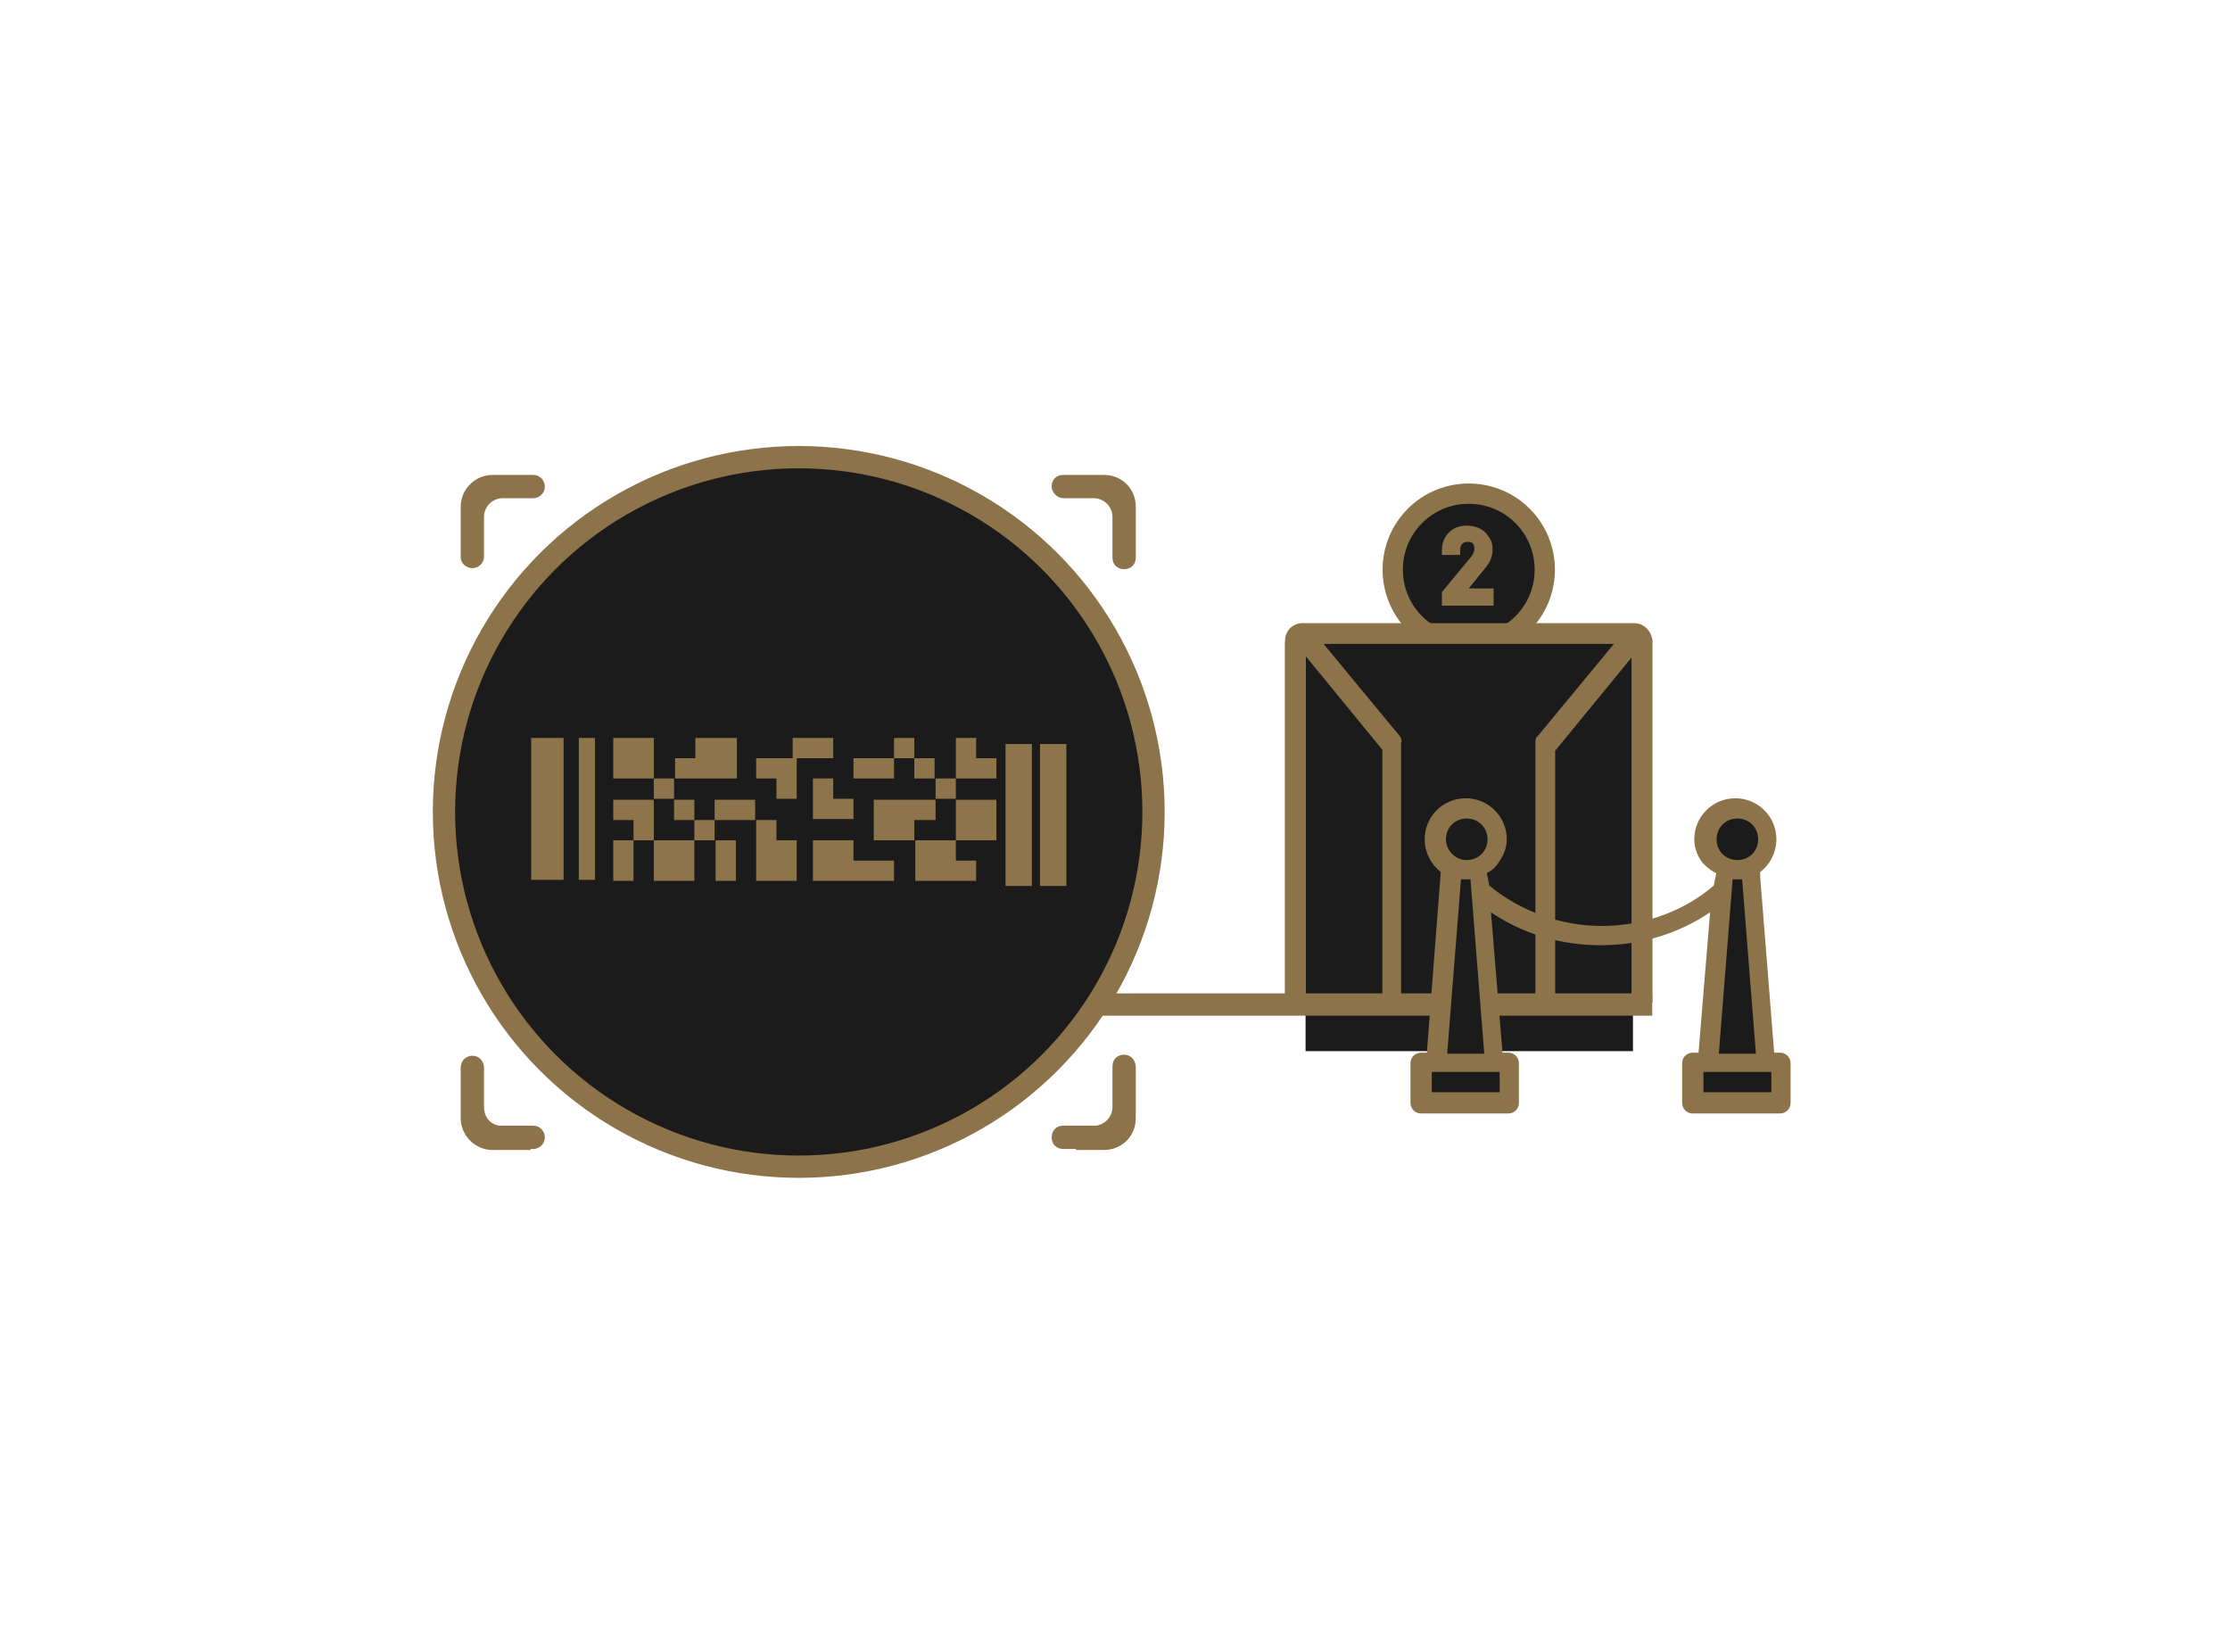 <?xml version="1.0" encoding="utf-8"?>
<!-- Generator: Adobe Illustrator 21.1.0, SVG Export Plug-In . SVG Version: 6.00 Build 0)  -->
<svg version="1.1" id="Layer_1" xmlns="http://www.w3.org/2000/svg" xmlns:xlink="http://www.w3.org/1999/xlink" x="0px" y="0px"
	 viewBox="0 0 220 163" style="enable-background:new 0 0 220 163;" xml:space="preserve">
<style type="text/css">
	.st0{fill:#1B1B1B;}
	.st1{fill:#8D734A;}
	.st2{clip-path:url(#SVGID_2_);}
	.st3{fill:#8D734A;stroke:#8D734A;stroke-width:0.25;stroke-miterlimit:10;}
	.st4{fill:#8D734A;stroke:#8D734A;stroke-width:0.5;stroke-miterlimit:10;}
	.st5{fill:#1B1B1B;stroke:#8D734A;stroke-width:2.2;stroke-miterlimit:10;}
	.st6{fill:#8D734A;stroke:#8D734A;stroke-width:0.3;stroke-miterlimit:10;}
	.st7{display:none;}
	.st8{display:inline;}
	.st9{fill:none;stroke:#1B1B1B;stroke-width:0.5;stroke-miterlimit:10;}
	.st10{fill:#8D744A;}
</style>
<g>
	<g>
		<path class="st0" d="M144.9,63.1c-3.8,0-6.9-3.1-6.9-6.9c0-3.8,3.1-6.9,6.9-6.9c3.8,0,6.9,3.1,6.9,6.9
			C151.8,60.1,148.7,63.1,144.9,63.1z"/>
		<path class="st1" d="M144.9,47.7c-4.7,0-8.5,3.8-8.5,8.5c0,4.7,3.8,8.5,8.5,8.5c4.7,0,8.5-3.8,8.5-8.5
			C153.4,51.5,149.6,47.7,144.9,47.7z M144.9,62.7c-3.6,0-6.5-2.9-6.5-6.5c0-3.6,2.9-6.5,6.5-6.5c3.6,0,6.5,2.9,6.5,6.5
			C151.4,59.8,148.5,62.7,144.9,62.7z"/>
		<path class="st0" d="M128.7,64.7c0-0.8,0.6-1.4,1.4-1.4h29.6c0.8,0,1.4,0.6,1.4,1.4v39h-32.3V64.7z"/>
		<g>
			<defs>
				<rect id="SVGID_1_" x="124" y="59.4" width="41.5" height="39.3"/>
			</defs>
			<clipPath id="SVGID_2_">
				<use xlink:href="#SVGID_1_"  style="overflow:visible;"/>
			</clipPath>
			<g class="st2">
				<path class="st0" d="M136.5,106.1v0.3c0,0,0,0.1-0.1,0.1l-7.7,9.4v-9.9V74.3v-9.9l7.7,9.4c0,0,0,0.1,0.1,0.1v0.3V106.1z"/>
				<path class="st0" d="M153.3,74.3v-0.3c0,0,0-0.1,0.1-0.1l7.7-9.4v9.9v31.8v9.9l-7.7-9.4c0,0,0-0.1-0.1-0.1v-0.3V74.3z"/>
				<path class="st3" d="M138,72.7L138,72.7L138,72.7L138,72.7l-8.1-9.8l0,0c-0.2-0.2-0.4-0.3-0.6-0.3H129c-0.3,0-0.6,0-0.9,0
					c-0.1,0-0.2,0-0.3,0c-0.5,0-0.9,0.4-0.9,0.9v10.8v31.8v10.8c0,0.5,0.4,0.9,0.9,0.9c0.1,0,0.2,0,0.3,0c0.3,0,0.6,0,0.9,0h0.2
					c0.2,0,0.5-0.1,0.6-0.3l0,0l8.1-9.8h0l0,0l0,0c0.1-0.2,0.2-0.4,0.2-0.6V107v-0.9V74.3v-0.9v-0.1C138.2,73.1,138.1,72.8,138,72.7
					z M136.5,106.1v0.3c0,0,0,0.1-0.1,0.1l-7.7,9.4v-9.9V74.3v-9.9l7.7,9.4c0,0,0,0.1,0.1,0.1v0.3V106.1z"/>
				<path class="st3" d="M151.6,73.3L151.6,73.3v1v31.8v0.9v0.1c0,0.2,0.1,0.4,0.2,0.6l0,0l0,0h0l8.1,9.8l0,0
					c0.2,0.2,0.4,0.3,0.6,0.3h0.2c0.3,0,0.6,0,0.9,0c0.1,0,0.2,0,0.3,0c0.5,0,0.9-0.4,0.9-0.9v-10.8V74.3V63.5
					c0-0.5-0.4-0.9-0.9-0.9c-0.1,0-0.2,0-0.3,0c-0.3,0-0.6,0-0.9,0h-0.2c-0.2,0-0.5,0.1-0.6,0.3l0,0l-8.1,9.8h0l0,0l0,0
					C151.6,72.8,151.6,73.1,151.6,73.3z M153.3,74.3v-0.3c0,0,0-0.1,0.1-0.1l7.7-9.4v9.9v31.8v9.9l-7.7-9.4c0,0,0-0.1-0.1-0.1v-0.3
					V74.3z"/>
			</g>
		</g>
		<path class="st3" d="M161.2,61.6h-32.7c-0.9,0-1.6,0.7-1.6,1.6v35.6h1.8v-34c0-0.8,0.6-1.4,1.4-1.4h29.6c0.8,0,1.4,0.6,1.4,1.4v34
			h1.8V63.2C162.8,62.3,162.1,61.6,161.2,61.6z"/>
		<path class="st4" d="M144.3,58.4l2.1-2.6c0.4-0.5,0.6-1,0.6-1.6c0-0.5-0.1-0.8-0.4-1.2c-0.4-0.6-1.1-0.9-1.9-0.9
			c-1.3,0-2.2,0.9-2.2,2.2v0.2h1.3v-0.2c0-0.9,0.6-1.1,1-1.1c0.6,0,0.9,0.3,0.9,0.9c0,0.3-0.1,0.6-0.3,0.9l-2.9,3.5v1h4.6v-1.2
			H144.3z"/>
		<rect x="93" y="98" class="st1" width="70" height="2.2"/>
		<path class="st0" d="M173.5,104.2h-4.2l1.4-17.7h1.4L173.5,104.2z M171.4,80.5c1.3,0,2.3,1,2.3,2.3c0,1.3-1,2.3-2.3,2.3
			c-1.3,0-2.3-1-2.3-2.3C169.1,81.5,170.1,80.5,171.4,80.5z M142.4,82.8c0-1.3,1-2.3,2.3-2.3c1.3,0,2.3,1,2.3,2.3
			c0,1.3-1,2.3-2.3,2.3C143.4,85.1,142.4,84,142.4,82.8z M143.9,86.5h1.4l1.4,17.7h-4.2L143.9,86.5z M147.4,105.5h0.8v2.5H141v-2.5
			h0.8H147.4z M175,108h-7.2v-2.5h0.8h5.6h0.8V108z"/>
		<path class="st0" d="M173.5,104.2h-4.2l1.4-17.7h1.4L173.5,104.2z M171.4,80.5c1.3,0,2.3,1,2.3,2.3c0,1.3-1,2.3-2.3,2.3
			c-1.3,0-2.3-1-2.3-2.3C169.1,81.5,170.1,80.5,171.4,80.5z M142.4,82.8c0-1.3,1-2.3,2.3-2.3c1.3,0,2.3,1,2.3,2.3
			c0,1.3-1,2.3-2.3,2.3C143.4,85.1,142.4,84,142.4,82.8z M143.9,86.5h1.4l1.4,17.7h-4.2L143.9,86.5z M147.4,105.5h0.8v2.5H141v-2.5
			h0.8H147.4z M175,108h-7.2v-2.5h0.8h5.6h0.8V108z"/>
		<g>
			<g>
				<path class="st0" d="M173.5,104.2h-4.2l1.4-17.7h1.4L173.5,104.2z M171.4,80.5c1.3,0,2.3,1,2.3,2.3c0,1.3-1,2.3-2.3,2.3
					c-1.3,0-2.3-1-2.3-2.3C169.1,81.5,170.1,80.5,171.4,80.5z M142.4,82.8c0-1.3,1-2.3,2.3-2.3c1.3,0,2.3,1,2.3,2.3
					c0,1.3-1,2.3-2.3,2.3C143.4,85.1,142.4,84,142.4,82.8z M143.9,86.5h1.4l1.4,17.7h-4.2L143.9,86.5z M147.4,105.5h0.8v2.5H141
					v-2.5h0.8H147.4z M175,108h-7.2v-2.5h0.8h5.6h0.8V108z"/>
			</g>
			<path class="st4" d="M169.6,86l-0.3,1.5c-3.1,2.7-7.2,4.1-11.3,4.1c-4.1,0-8.2-1.5-11.3-4.1l-0.3-1.5c0.4-0.2,0.8-0.4,1.2-1
				c0.5-0.7,0.8-1.4,0.8-2.2c0-2.1-1.7-3.8-3.8-3.8c-2.1,0-3.8,1.7-3.8,3.8c0,1.2,0.6,2.4,1.6,3.1l-1.4,18.2h-0.8
				c-0.4,0-0.8,0.3-0.8,0.8v3.9c0,0.4,0.3,0.8,0.8,0.8h8.6c0.4,0,0.8-0.3,0.8-0.8v-3.9c0-0.4-0.3-0.8-0.8-0.8h-0.8l-1.2-14.6
				c3.5,2.5,7.4,3.5,11.1,3.5c3.7,0,7.6-1,11.1-3.5l-1.2,14.6h-0.8c-0.4,0-0.8,0.3-0.8,0.8v3.9c0,0.4,0.3,0.8,0.8,0.8h8.6
				c0.4,0,0.8-0.3,0.8-0.8v-3.9c0-0.4-0.3-0.8-0.8-0.8h-0.8l-1.4-17.6l0-0.6c1-0.7,1.6-1.9,1.6-3.1c0-2.1-1.7-3.8-3.8-3.8
				c-2.1,0-3.8,1.7-3.8,3.8c0,0.8,0.3,1.6,0.8,2.2C168.7,85.5,169.1,85.8,169.6,86z M173.5,104.2h-4.2l1.4-17.7h1.4L173.5,104.2z
				 M171.4,80.5c1.3,0,2.3,1,2.3,2.3c0,1.3-1,2.3-2.3,2.3c-1.3,0-2.3-1-2.3-2.3C169.1,81.5,170.1,80.5,171.4,80.5z M142.4,82.8
				c0-1.3,1-2.3,2.3-2.3c1.3,0,2.3,1,2.3,2.3c0,1.3-1,2.3-2.3,2.3C143.4,85.1,142.4,84,142.4,82.8z M143.9,86.5h1.4l1.4,17.7h-4.2
				L143.9,86.5z M147.4,105.5h0.8v2.5H141v-2.5h0.8H147.4z M175,108h-7.2v-2.5h0.8h5.6h0.8V108z"/>
		</g>
	</g>
	<g>
		<circle class="st5" cx="78.8" cy="80.1" r="35"/>
		<path class="st6" d="M104.9,49C105,49,105,49,104.9,49l1.4,0v0h1.6c1.1,0,2,0.9,2,2v4c0,0,0,0,0,0c0,0.6,0.4,1,1,1
			c0.6,0,1-0.4,1-1h0v-5c0-1.7-1.3-3-3-3h-0.7v0h-3.3v0c-0.6,0-1,0.4-1,1C103.9,48.5,104.4,49,104.9,49z"/>
		<path class="st6" d="M46.6,55.9c0.5,0,1-0.4,1-1c0,0,0,0,0,0V51c0-1.1,0.9-2,2-2h2.6v0h0.4c0,0,0,0,0,0c0.5,0,1-0.4,1-1
			c0-0.5-0.4-1-1-1v0h-3.3v0h-0.7c-1.6,0-3,1.3-3,3v5h0C45.6,55.5,46.1,55.9,46.6,55.9z"/>
		<path class="st6" d="M52.6,111.2L52.6,111.2l-3.3,0v0c-1-0.1-1.7-0.9-1.7-2v-3.9c0,0,0,0,0,0c0-0.5-0.4-1-1-1c-0.5,0-1,0.4-1,1h0
			v5c0,1.6,1.3,3,3,3h3.6v-0.1h0.4c0,0,0,0,0,0c0.5,0,1-0.4,1-1C53.6,111.7,53.2,111.2,52.6,111.2z"/>
		<path class="st6" d="M110.9,104.2c-0.6,0-1,0.4-1,1c0,0,0,0,0,0v4c0,1-0.7,1.8-1.7,2v0h-3.3v0c-0.6,0-1,0.4-1,1c0,0.6,0.4,1,1,1
			c0,0,0,0,0,0h1.4v0.1h2.6c1.7,0,3-1.3,3-3v-5h0C111.9,104.7,111.5,104.2,110.9,104.2z"/>
		<g class="st7">
			<g class="st8">
				<path class="st1" d="M73.8,59.4h-15v15h15V59.4z M71.3,71.9h-10v-10h10V71.9z M68.8,64.4h-5v5h5V64.4z M58.8,99.4h15v-15h-15
					V99.4z M61.3,86.9h10v10h-10V86.9z M63.8,94.4h5v-5h-5V94.4z M83.8,59.4v15h15v-15H83.8z M96.3,71.9h-10v-10h10V71.9z
					 M93.8,64.4h-5v5h5V64.4z M63.8,76.9h-5v5h7.5v-2.5h-2.5V76.9z M76.3,81.9v5h5v-5H76.3z M66.3,76.9v2.5h5v-2.5H66.3z M81.3,89.4
					h-5v2.5h2.5v2.5h2.5v-2.5V89.4z M73.8,76.9v2.5h-2.5v2.5h5v-5H73.8z M81.3,69.4h-2.5v5h2.5V69.4z M81.3,79.4v2.5h5v-5h-7.5v2.5
					H81.3z M78.8,74.4h-2.5v2.5h2.5V74.4z M81.3,99.4h5v-5h-5V99.4z M76.3,99.4h2.5v-5h-2.5V99.4z M83.8,86.9h-2.5v2.5h2.5V86.9z
					 M81.3,66.9v-5h-2.5v-2.5h-2.5v10h2.5v-2.5H81.3z M91.3,99.4v-5h-2.5v5H91.3z M88.8,89.4v2.5h5v-2.5H88.8z M86.3,94.4h2.5v-2.5
					h-2.5V94.4z M86.3,91.9v-2.5h-2.5v2.5H86.3z M93.8,84.4v2.5h2.5v2.5h2.5v-5h-2.5H93.8z M96.3,91.9h-2.5v7.5h5v-5h-2.5V91.9z
					 M83.8,84.4v2.5h7.5v-5h-5v2.5H83.8z M88.8,76.9v2.5h5v2.5h5v-5h-5H88.8z"/>
			</g>
			<g class="st8">
				<path class="st9" d="M73.8,59.4h-15v15h15V59.4z M71.3,71.9h-10v-10h10V71.9z M68.8,64.4h-5v5h5V64.4z M58.8,99.4h15v-15h-15
					V99.4z M61.3,86.9h10v10h-10V86.9z M63.8,94.4h5v-5h-5V94.4z M83.8,59.4v15h15v-15H83.8z M96.3,71.9h-10v-10h10V71.9z
					 M93.8,64.4h-5v5h5V64.4z M63.8,76.9h-5v5h7.5v-2.5h-2.5V76.9z M76.3,81.9v5h5v-5H76.3z M66.3,76.9v2.5h5v-2.5H66.3z M81.3,89.4
					h-5v2.5h2.5v2.5h2.5v-2.5V89.4z M73.8,76.9v2.5h-2.5v2.5h5v-5H73.8z M81.3,69.4h-2.5v5h2.5V69.4z M81.3,79.4v2.5h5v-5h-7.5v2.5
					H81.3z M78.8,74.4h-2.5v2.5h2.5V74.4z M81.3,99.4h5v-5h-5V99.4z M76.3,99.4h2.5v-5h-2.5V99.4z M83.8,86.9h-2.5v2.5h2.5V86.9z
					 M81.3,66.9v-5h-2.5v-2.5h-2.5v10h2.5v-2.5H81.3z M91.3,99.4v-5h-2.5v5H91.3z M88.8,89.4v2.5h5v-2.5H88.8z M86.3,94.4h2.5v-2.5
					h-2.5V94.4z M86.3,91.9v-2.5h-2.5v2.5H86.3z M93.8,84.4v2.5h2.5v2.5h2.5v-5h-2.5H93.8z M96.3,91.9h-2.5v7.5h5v-5h-2.5V91.9z
					 M83.8,84.4v2.5h7.5v-5h-5v2.5H83.8z M88.8,76.9v2.5h5v2.5h5v-5h-5H88.8z"/>
			</g>
		</g>
		<g>
			<g>
				<g>
					<g>
						<path class="st10" d="M60.5,72.8v4h4v-4H60.5z M64.5,78.9h-4v2h2v2h2v-2V78.9z M64.5,86.9h4v-4h-4V86.9z M60.5,86.9h2v-4h-2
							V86.9z M66.5,76.8h-2v2h2V76.8z M72.6,86.9v-4h-2v4H72.6z M70.5,78.9v2h4v-2H70.5z M68.5,82.9h2v-2h-2V82.9z M68.5,80.9v-2h-2
							v2H68.5z M74.6,74.8v2h2v2h2v-4h-2H74.6z M76.6,80.9h-2v6h4v-4h-2V80.9z M72.6,72.8h-4v2h-2v2h6.1V72.8z M98.3,82.9v-4h-4v4
							H98.3z M98.3,74.8h-2v-2h-2v2v2h4V74.8z M90.2,86.9h6.1v-2h-2v-2h-4V86.9z M92.3,76.8v2h2v-2H92.3z M84.2,76.8h4v-2h-4V76.8z
							 M82.2,72.8h-4v2h4V72.8z M88.2,72.8v2h2v-2H88.2z M90.2,74.8v2h2v-2H90.2z M80.2,76.8v4h2h2v-2h-2v-2H80.2z M92.3,80.9v-2
							h-6.1v4h4v-2H92.3z M84.2,82.9h-4v4h4h4v-2h-4V82.9z"/>
					</g>
				</g>
				<rect x="102.6" y="73.4" class="st10" width="2.6" height="14"/>
				<rect x="99.2" y="73.4" class="st10" width="2.6" height="14"/>
				<rect x="52.4" y="72.8" class="st10" width="3.2" height="14"/>
				<rect x="57.1" y="72.8" class="st10" width="1.6" height="14"/>
			</g>
		</g>
	</g>
</g>
</svg>
